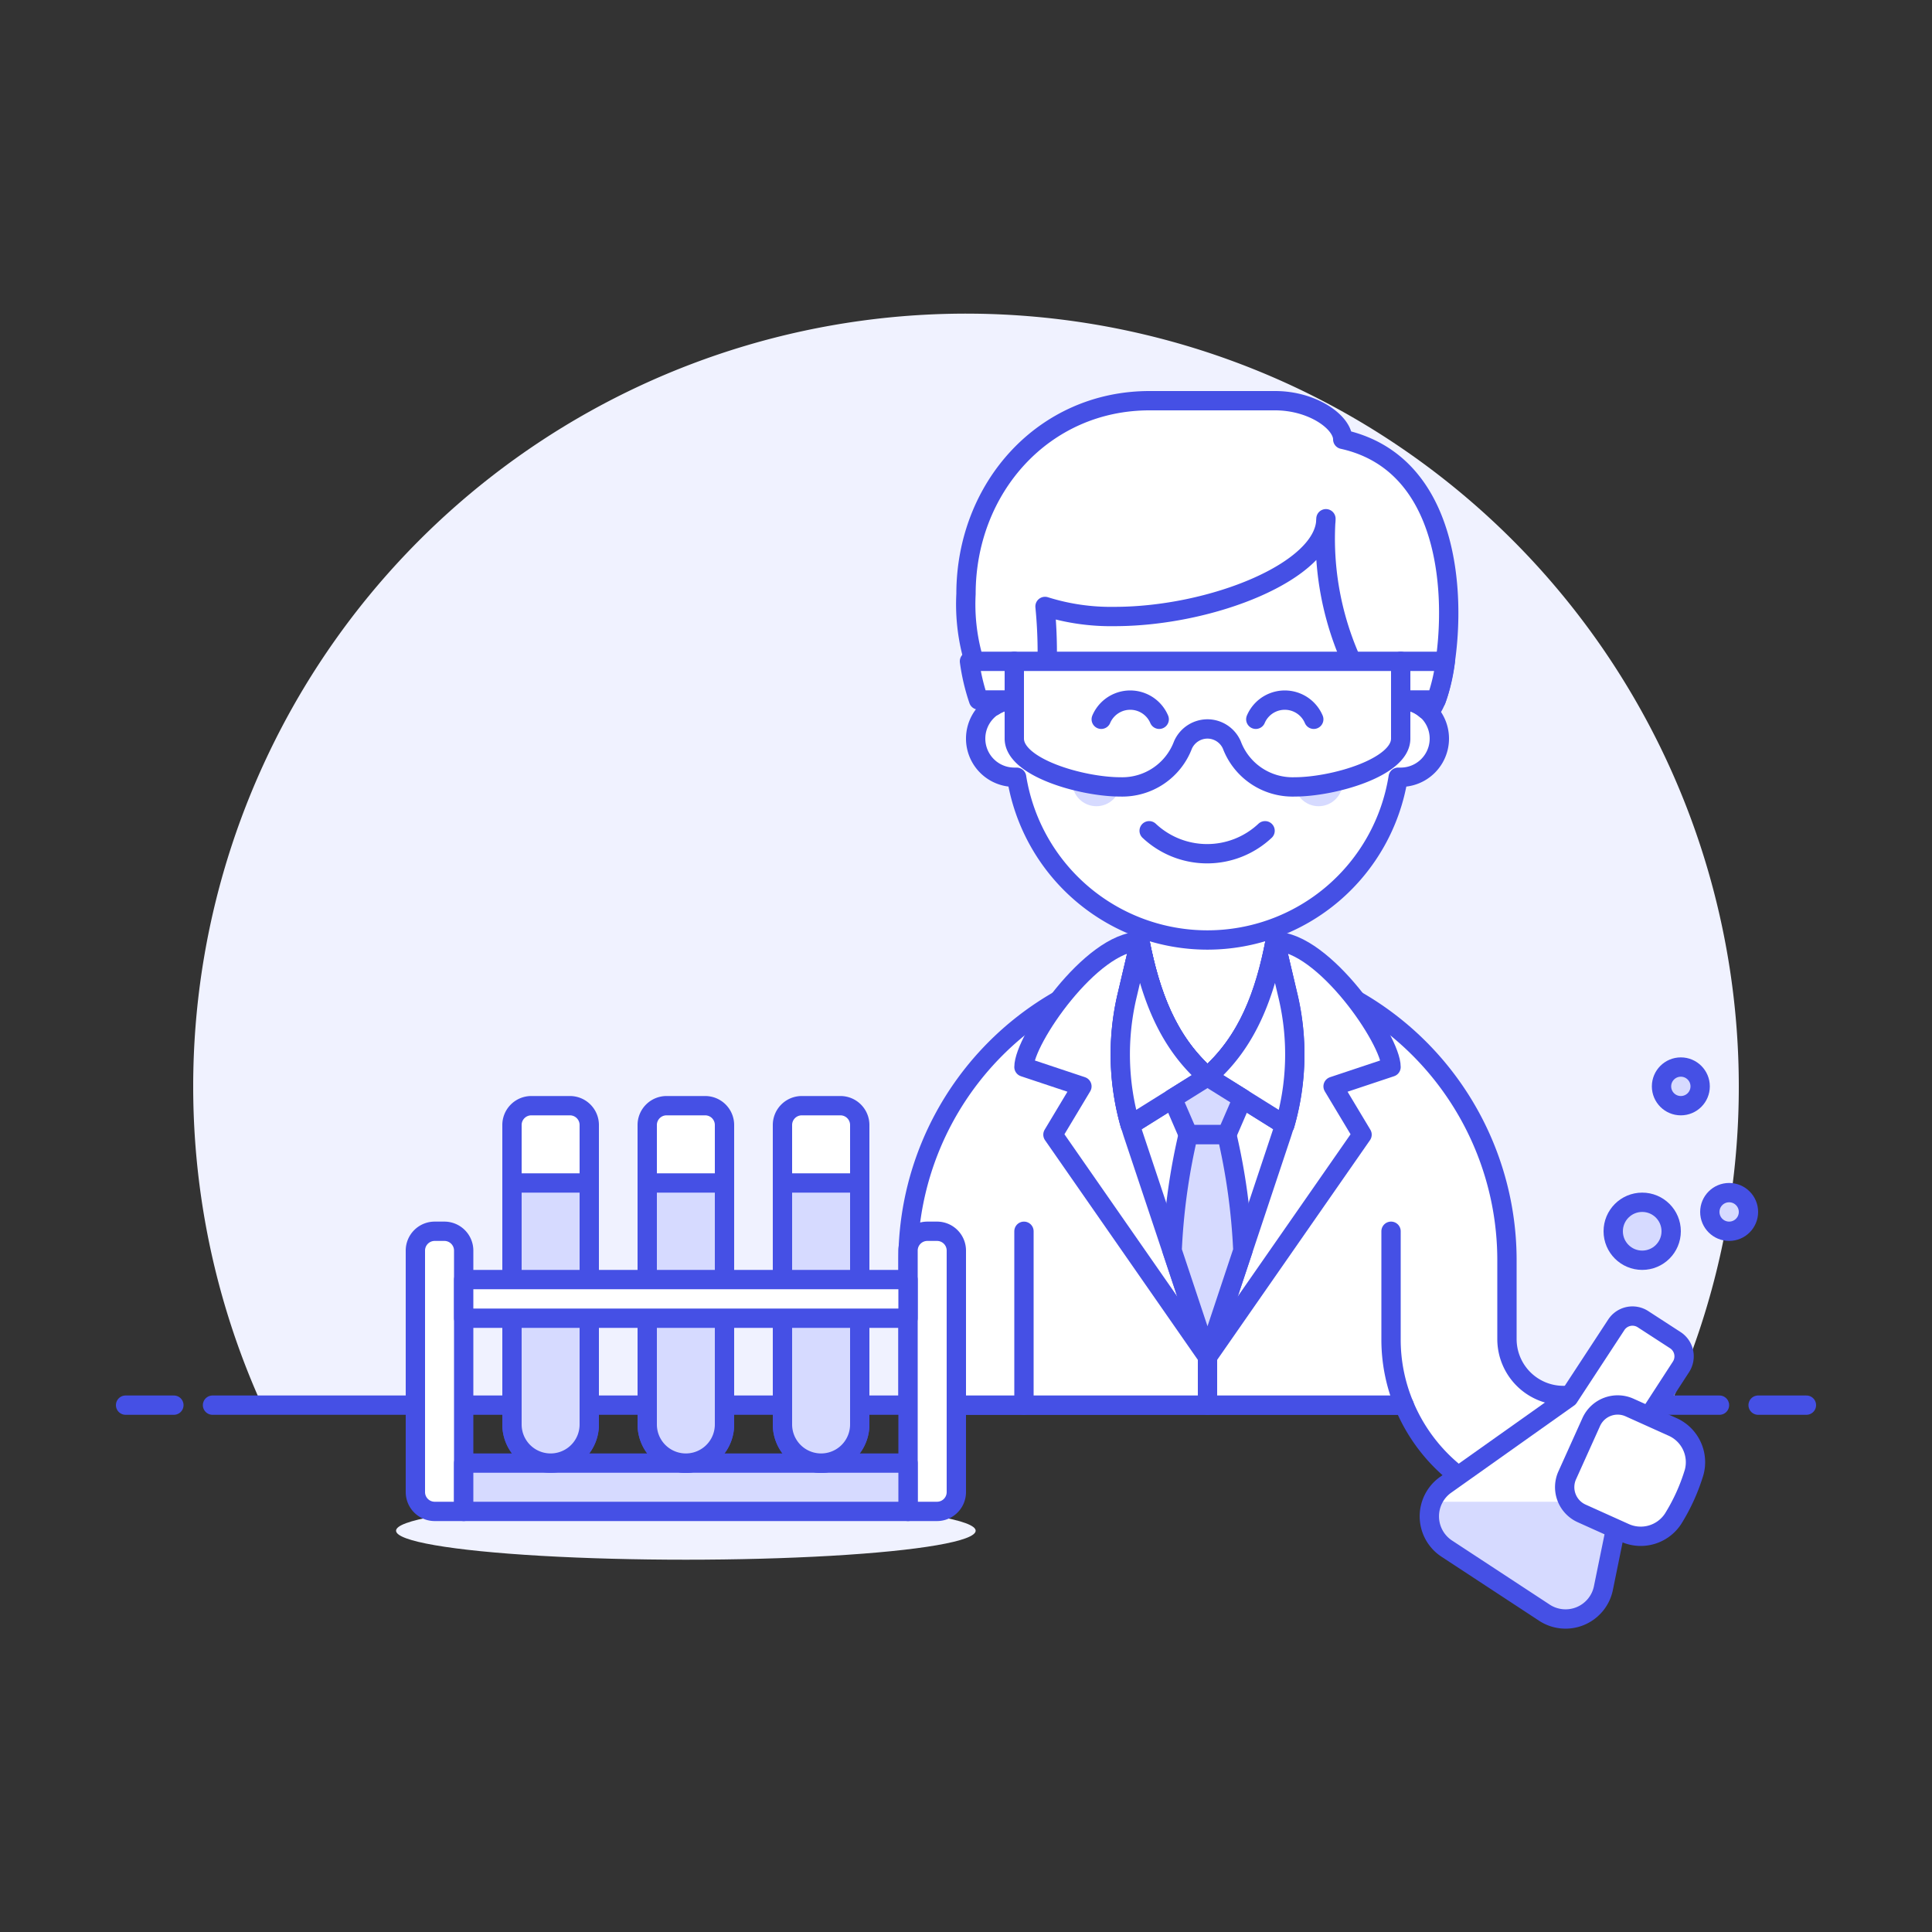 <svg id="Layer_1" data-name="Layer 1" xmlns="http://www.w3.org/2000/svg" viewBox="0 0 100 100"><rect x="0" y="0" width="100" height="100" fill="#333333" stroke="none"/><defs><style>.cls-1{fill:#f0f2ff;}.cls-2,.cls-7{fill:none;}.cls-2,.cls-4,.cls-6,.cls-7{stroke:#4550e5;stroke-linejoin:round;}.cls-2,.cls-4,.cls-6{stroke-linecap:round;}.cls-3,.cls-4{fill:#fff;}.cls-5,.cls-6{fill:#d6daff;}</style></defs><title>lab-scientist</title><path class="cls-1" d="M90,56.23a40,40,0,1,0-76.44,16.5H86.44A39.85,39.85,0,0,0,90,56.23Z"/><line class="cls-2" x1="11" y1="72.73" x2="89" y2="72.73"/><line class="cls-2" x1="6.5" y1="72.73" x2="9" y2="72.73"/><line class="cls-2" x1="91" y1="72.73" x2="93.5" y2="72.73"/><path class="cls-3" d="M84,72.23H80.91A2.92,2.92,0,0,1,78,69.32V65.23a15.5,15.5,0,1,0-31,0v7.5H72.68a8.92,8.92,0,0,0,8.23,5.5H84Z"/><path class="cls-2" d="M84,72.23H80.91A2.92,2.92,0,0,1,78,69.32V65.23a15.5,15.5,0,1,0-31,0v7.5H72.68a8.92,8.92,0,0,0,8.23,5.5H84Z"/><path class="cls-4" d="M72,55.23c0-1.41-3.5-6.5-6-6.5H59c-2.5,0-6,5.09-6,6.5l3,1-1.5,2.5,8,11.5,8-11.5L69,56.23Z"/><path class="cls-4" d="M66.66,51.61,66,48.73H59l-.67,2.88a13.27,13.27,0,0,0,.34,7.15L62.5,70.23l3.82-11.47A13.17,13.17,0,0,0,66.66,51.61Z"/><line class="cls-2" x1="62.5" y1="70.23" x2="62.5" y2="72.73"/><path class="cls-4" d="M62.5,55.73l4,2.5a13.14,13.14,0,0,0,.18-6.62L66,48.73C65.47,51.41,64.6,53.91,62.5,55.73Z"/><path class="cls-4" d="M59,46.73v2c.53,2.68,1.4,5.18,3.5,7,2.1-1.82,3-4.32,3.5-7v-2Z"/><path class="cls-2" d="M59,46.73v2c.53,2.68,1.4,5.18,3.5,7,2.1-1.82,3-4.32,3.5-7v-2Z"/><path class="cls-4" d="M72.5,36.23v-2.5a10,10,0,1,0-20,0v2.5a2,2,0,0,0,0,4h.12a10,10,0,0,0,19.75,0h.13a2,2,0,0,0,0-4Z"/><path class="cls-2" d="M59.48,43a4.38,4.38,0,0,0,6,0"/><circle class="cls-5" cx="56.75" cy="40.48" r="1.25"/><circle class="cls-5" cx="68.25" cy="40.48" r="1.25"/><line class="cls-2" x1="53" y1="63.73" x2="53" y2="72.73"/><path class="cls-3" d="M69.5,22.74c0-.88-1.55-2-3.5-2H59.5c-5.49,0-9.5,4.52-9.5,10a10.29,10.29,0,0,0,1.44,5.81,1.91,1.91,0,0,1,1.06-.31,2,2,0,0,1,1.5.69,24.21,24.21,0,0,0,.09-5.54,11.35,11.35,0,0,0,3.6.52c5,0,10.94-2.35,10.94-5.06a15.46,15.46,0,0,0,2.68,9.78,2,2,0,0,1,1.19-.39,2,2,0,0,1,1.3.49l.07,0C74.68,37.58,77.41,24.49,69.5,22.74Z"/><path class="cls-4" d="M62.5,55.73l4,2.5a13.14,13.14,0,0,0,.18-6.62L66,48.73C65.47,51.41,64.6,53.91,62.5,55.73Z"/><path class="cls-4" d="M62.5,55.73l-4,2.5a13.25,13.25,0,0,1-.18-6.62L59,48.73C59.53,51.41,60.4,53.91,62.5,55.73Z"/><path class="cls-4" d="M62.5,55.73l-4,2.5a13.25,13.25,0,0,1-.18-6.62L59,48.73C59.53,51.41,60.4,53.91,62.5,55.73Z"/><polygon class="cls-6" points="62.5 55.73 60.69 56.86 61.5 58.73 63.5 58.73 64.31 56.86 62.5 55.73"/><path class="cls-6" d="M63.5,58.73h-2a32.63,32.63,0,0,0-.83,6l1.83,5.5,1.83-5.5A32.63,32.63,0,0,0,63.5,58.73Z"/><path class="cls-7" d="M69.5,22.74c0-.88-1.55-2-3.5-2H59.5c-5.49,0-9.5,4.52-9.5,10a10.29,10.29,0,0,0,1.44,5.81,1.91,1.91,0,0,1,1.06-.31,2,2,0,0,1,1.5.69,24.21,24.21,0,0,0,.09-5.54,11.35,11.35,0,0,0,3.6.52c5,0,10.94-2.35,10.94-5.06a15.46,15.46,0,0,0,2.68,9.78,2,2,0,0,1,1.19-.39,2,2,0,0,1,1.3.49l.07,0C74.68,37.58,77.41,24.49,69.5,22.74Z"/><path class="cls-3" d="M62.5,34.23h-10v4c0,1.5,3.5,2.5,5.5,2.5a3.36,3.36,0,0,0,3.23-2.17,1.39,1.39,0,0,1,1.27-.83,1.38,1.38,0,0,1,1.26.83A3.36,3.36,0,0,0,67,40.73c2,0,5.5-1,5.5-2.5v-4Z"/><path class="cls-2" d="M68,37.23a1.63,1.63,0,0,0-3,0"/><path class="cls-2" d="M60,37.23a1.63,1.63,0,0,0-3,0"/><path class="cls-2" d="M62.5,34.23h-10v4c0,1.5,3.5,2.5,5.5,2.5a3.36,3.36,0,0,0,3.23-2.17,1.39,1.39,0,0,1,1.27-.83,1.38,1.38,0,0,1,1.26.83A3.36,3.36,0,0,0,67,40.73c2,0,5.5-1,5.5-2.5v-4Z"/><path class="cls-4" d="M74.81,34.23H72.5v2h1.84A9.24,9.24,0,0,0,74.81,34.23Z"/><path class="cls-4" d="M50.18,34.23H52.5v2H50.65A10.6,10.6,0,0,1,50.18,34.23Z"/><circle class="cls-6" cx="85" cy="63.73" r="1.5"/><circle class="cls-6" cx="89.5" cy="62.73" r="1"/><circle class="cls-6" cx="87" cy="56.23" r="1"/><path class="cls-4" d="M30.5,73.73a2,2,0,0,1-4,0V58.23a1,1,0,0,1,1-1h2a1,1,0,0,1,1,1Z"/><ellipse class="cls-1" cx="35.5" cy="79.23" rx="15" ry="1.5"/><path class="cls-4" d="M22.5,63.73H23a1,1,0,0,1,1,1v13.5a0,0,0,0,1,0,0H22.5a1,1,0,0,1-1-1V64.73A1,1,0,0,1,22.5,63.73Z"/><path class="cls-4" d="M48,63.73h.5a1,1,0,0,1,1,1v12.5a1,1,0,0,1-1,1H47a0,0,0,0,1,0,0V64.73A1,1,0,0,1,48,63.73Z"/><rect class="cls-6" x="24" y="75.73" width="23" height="2.5"/><path class="cls-6" d="M30.5,73.73a2,2,0,0,1-4,0V61.23h4Z"/><path class="cls-4" d="M37.5,73.73a2,2,0,0,1-4,0V58.23a1,1,0,0,1,1-1h2a1,1,0,0,1,1,1Z"/><path class="cls-6" d="M37.5,73.73a2,2,0,0,1-4,0V61.23h4Z"/><path class="cls-4" d="M44.5,73.73a2,2,0,0,1-4,0V58.23a1,1,0,0,1,1-1h2a1,1,0,0,1,1,1Z"/><path class="cls-6" d="M44.5,73.73a2,2,0,0,1-4,0V61.23h4Z"/><rect class="cls-4" x="24" y="66.23" width="23" height="2"/><path class="cls-2" d="M72,63.73v5.59a8.79,8.79,0,0,0,.68,3.41"/><path class="cls-3" d="M84.56,74.52,87,70.76a1,1,0,0,0-.28-1.39l-1.68-1.09a1,1,0,0,0-1.38.29l-2.47,3.77-6.36,4.51a2,2,0,0,0,.06,3.31l5,3.28A2,2,0,0,0,83,82.16Z"/><path class="cls-5" d="M74.15,77.73a2,2,0,0,0,.76,2.43l5,3.28A2,2,0,0,0,83,82.16l.92-4.43Z"/><path class="cls-2" d="M84.56,74.52,87,70.76a1,1,0,0,0-.28-1.39l-1.68-1.09a1,1,0,0,0-1.38.29l-2.47,3.77-6.36,4.51a2,2,0,0,0,.06,3.31l5,3.28A2,2,0,0,0,83,82.16Z"/><path class="cls-3" d="M84.1,79.34l-2.22-1a1.49,1.49,0,0,1-.75-2l1.23-2.73a1.5,1.5,0,0,1,2-.75l2.22,1a2,2,0,0,1,1.11,2.34,10.07,10.07,0,0,1-1.09,2.41A2,2,0,0,1,84.1,79.34Z"/><path class="cls-2" d="M84.1,79.34l-2.22-1a1.49,1.49,0,0,1-.75-2l1.23-2.73a1.5,1.5,0,0,1,2-.75l2.22,1a2,2,0,0,1,1.11,2.34,10.07,10.07,0,0,1-1.09,2.41A2,2,0,0,1,84.1,79.34Z"/></svg>